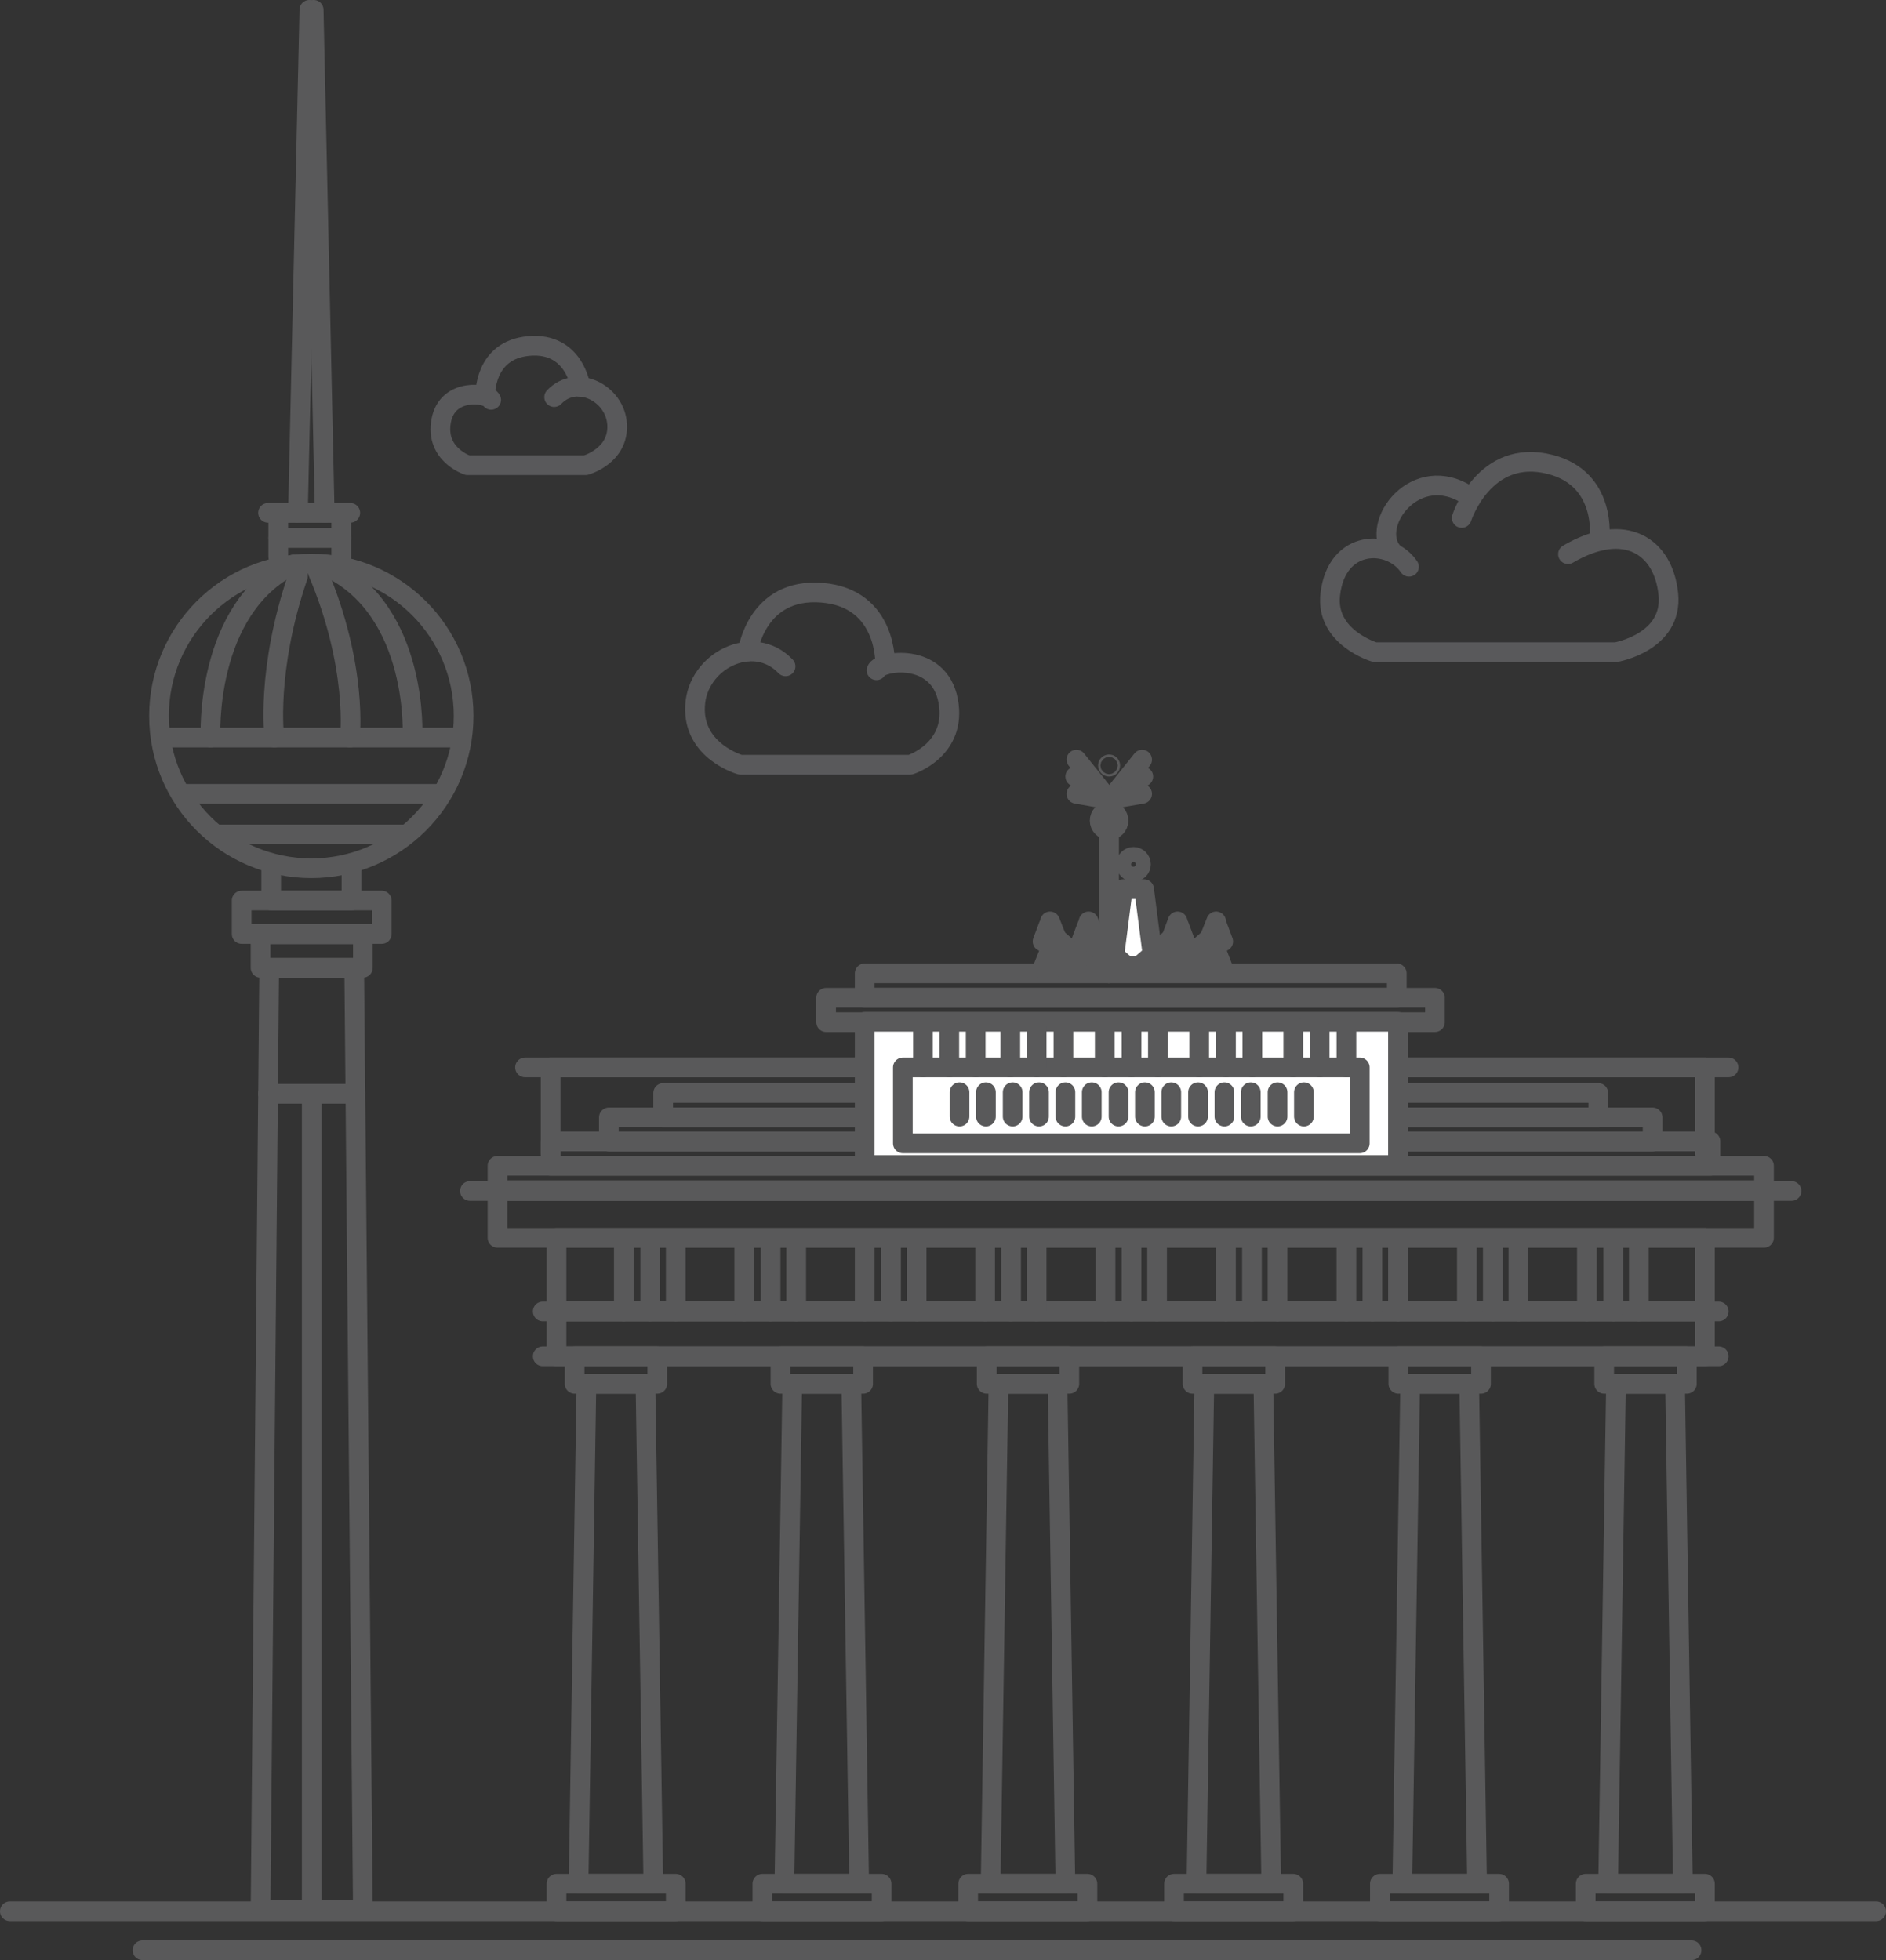 <?xml version="1.0" encoding="utf-8"?>
<!-- Generator: Adobe Illustrator 19.1.0, SVG Export Plug-In . SVG Version: 6.00 Build 0)  -->
<svg version="1.1" xmlns="http://www.w3.org/2000/svg" xmlns:xlink="http://www.w3.org/1999/xlink" x="0px" y="0px"
	 viewBox="0 0 479.2 498" style="enable-background:new 0 0 479.2 498;" xml:space="preserve">
<rect x="0" y="0" width="479.2" height="498" fill="#333333" stroke="none"/>
<style type="text/css">
	.st0{fill:#EDEDED;}
	.st1{fill:#59595A;}
	.st2{fill:none;stroke:#59595B;stroke-width:5;stroke-linejoin:round;stroke-miterlimit:10;}
	.st3{fill:none;stroke:#59595B;stroke-width:4.146;stroke-linejoin:round;stroke-miterlimit:10;}
	.st4{fill:#F6F5F5;}
	.st5{fill:#59595B;}
	.st6{fill:none;stroke:#59595B;stroke-width:4.087;stroke-linecap:round;stroke-linejoin:round;stroke-miterlimit:10;}
	.st7{fill:none;stroke:#59595B;stroke-width:5;stroke-linecap:round;stroke-linejoin:round;stroke-miterlimit:10;}
	.st8{fill:#EFEFEF;stroke:#59595B;stroke-width:5;stroke-linecap:round;stroke-linejoin:round;stroke-miterlimit:10;}
	.st9{fill:#EDECED;}
	.st10{fill:none;stroke:#5A5B5B;stroke-width:5;stroke-miterlimit:10;}
	.st11{fill:none;stroke:#5A5B5C;stroke-width:5;stroke-linecap:round;stroke-linejoin:round;stroke-miterlimit:10;}
	.st12{fill:#EDECED;stroke:#5A5B5C;stroke-width:5;stroke-linecap:round;stroke-linejoin:round;stroke-miterlimit:10;}
	.st13{fill:#5A5B5C;stroke:#5A5B5C;stroke-width:5;stroke-linecap:round;stroke-linejoin:round;stroke-miterlimit:10;}
	.st14{fill:none;stroke:#5A5B5B;stroke-width:5;stroke-linecap:round;stroke-linejoin:round;stroke-miterlimit:10;}
	.st15{fill:#F0EFEF;stroke:#5A5B5B;stroke-width:5;stroke-linecap:round;stroke-linejoin:round;stroke-miterlimit:10;}
	.st16{fill:#E8E8E8;stroke:#5A5B5C;stroke-width:5;stroke-linecap:round;stroke-linejoin:round;stroke-miterlimit:10;}
	.st17{fill:#FFFFFF;stroke:#5A5B5B;stroke-width:5;stroke-linecap:round;stroke-linejoin:round;stroke-miterlimit:10;}
	.st18{fill:#EFEFEF;stroke:#59595A;stroke-width:5;stroke-linecap:round;stroke-linejoin:round;stroke-miterlimit:10;}
	.st19{fill:none;stroke:#59595A;stroke-width:5;stroke-miterlimit:10;}
	.st20{fill:none;stroke:#59595A;stroke-width:5;stroke-linecap:round;stroke-miterlimit:10;}
	.st21{fill:none;stroke:#59595A;stroke-width:5;stroke-linejoin:round;stroke-miterlimit:10;}
	.st22{fill:none;stroke:#59595A;stroke-width:4.539;stroke-miterlimit:10;}
	.st23{fill:none;stroke:#59595A;stroke-width:4.135;stroke-miterlimit:10;}
	.st24{fill:none;stroke:#59595A;stroke-width:3.98;stroke-miterlimit:10;}
	.st25{fill:none;stroke:#58595B;stroke-width:5;stroke-miterlimit:10;}
	.st26{fill:none;stroke:#58595B;stroke-width:5;stroke-linejoin:round;stroke-miterlimit:10;}
	.st27{fill:none;stroke:#58595B;stroke-width:5;stroke-linecap:round;stroke-linejoin:round;stroke-miterlimit:10;}
	.st28{fill:none;stroke:#59595B;stroke-width:4.205;stroke-linecap:round;stroke-linejoin:round;stroke-miterlimit:10;}
	.st29{fill:none;stroke:#59595B;stroke-width:5;stroke-miterlimit:10;}
	.st30{fill:#EDECEC;stroke:#59595B;stroke-width:5;stroke-linecap:round;stroke-linejoin:round;stroke-miterlimit:10;}
	.st31{fill:#EDEDED;stroke:#59595A;stroke-width:5;stroke-miterlimit:10;}
	.st32{fill:#EDEDED;stroke:#59595B;stroke-width:5;stroke-linecap:round;stroke-linejoin:round;stroke-miterlimit:10;}
	.st33{fill:none;stroke:#59595A;stroke-width:5;stroke-linecap:round;stroke-linejoin:round;stroke-miterlimit:10;}
	.st34{fill:#58595B;}
	.st35{fill:#59595A;stroke:#EDEDED;stroke-width:3;stroke-miterlimit:10;}
	.st36{fill:#59595A;stroke:#EDEDED;stroke-miterlimit:10;}
	.st37{fill:#EFEFEF;stroke:#59595A;stroke-width:5;stroke-linecap:round;stroke-miterlimit:10;}
	.st38{fill:#EDEDED;stroke:#59595A;stroke-width:5;stroke-linecap:round;stroke-linejoin:round;stroke-miterlimit:10;}
	.st39{fill-rule:evenodd;clip-rule:evenodd;fill:#59595B;}
	
		.st40{fill-rule:evenodd;clip-rule:evenodd;fill:none;stroke:#59595B;stroke-width:5;stroke-linecap:round;stroke-linejoin:round;stroke-miterlimit:10;}
	.st41{fill:none;stroke:#5A5B5C;stroke-width:4.146;stroke-linejoin:round;stroke-miterlimit:10;}
	.st42{fill:none;stroke:#5A5B5B;stroke-width:4.539;stroke-miterlimit:10;}
	.st43{fill:none;stroke:#5A5B5B;stroke-width:4.135;stroke-miterlimit:10;}
	.st44{fill:none;stroke:#5A5B5B;stroke-width:3.98;stroke-miterlimit:10;}
	.st45{fill:none;stroke:#5A5B5C;stroke-width:4;stroke-linecap:round;stroke-linejoin:round;stroke-miterlimit:10;}
	.st46{fill:none;stroke:#595A5C;stroke-width:5;stroke-linecap:round;stroke-linejoin:round;stroke-miterlimit:10;}
	.st47{fill:#5A5B5C;}
	.st48{fill:none;stroke:#595A5C;stroke-width:5;stroke-linejoin:round;stroke-miterlimit:10;}
	.st49{fill:none;stroke:#5A5B5B;stroke-width:5;stroke-linecap:round;stroke-miterlimit:10;}
	.st50{fill:#5A5B5B;}
	.st51{fill:#5A5B5C;stroke:#5A5B5C;stroke-miterlimit:10;}
	.st52{fill:#595A5C;}
	.st53{fill:#EDECED;stroke:#5A5B5B;stroke-width:5;stroke-miterlimit:10;}
	.st54{fill:#FFFFFF;stroke:#5A5B5B;stroke-width:5;stroke-miterlimit:10;}
	.st55{fill:#FFFFFF;stroke:#5A5B5C;stroke-width:5;stroke-linecap:round;stroke-linejoin:round;stroke-miterlimit:10;}
	.st56{fill:#FFFFFF;stroke:#59595B;stroke-width:5;stroke-linecap:round;stroke-linejoin:round;stroke-miterlimit:10;}
	.st57{fill:#FFFFFF;stroke:#59595A;stroke-width:5;stroke-linecap:round;stroke-linejoin:round;stroke-miterlimit:10;}
	.st58{fill:#FFFFFF;stroke:#59595A;stroke-width:5;stroke-miterlimit:10;}
	.st59{fill:none;stroke:#59595B;stroke-width:3.857;stroke-linejoin:round;stroke-miterlimit:10;}
	.st60{fill:#EDEDED;stroke:#59595B;stroke-width:5;stroke-miterlimit:10;}
	.st61{fill:none;stroke:#59595B;stroke-width:5;stroke-linecap:round;stroke-miterlimit:10;}
	.st62{fill:#59595B;stroke:#59595A;stroke-width:5;stroke-linecap:round;stroke-linejoin:round;stroke-miterlimit:10;}
	.st63{fill:#FFFFFF;stroke:#59595B;stroke-width:5;stroke-miterlimit:10;}
	.st64{fill:#EAEAEA;stroke:#59595A;stroke-width:5;stroke-linecap:round;stroke-linejoin:round;stroke-miterlimit:10;}
	.st65{fill:#EAEAEA;stroke:#59595A;stroke-width:5;stroke-linecap:round;stroke-miterlimit:10;}
</style>
<g id="Background">
</g>
<g id="_x23_Tower_x5F_Bridge">
</g>
<g id="_x23_Washington_x5F_Mountain">
</g>
<g id="_x23_London_x5F_Eye">
</g>
<g id="_x23_Eiffel_x5F_Tower">
	<g id="New_Symbol">
	</g>
	<g>
		<g>
			<line class="st20" x1="476.7" y1="485.6" x2="2.5" y2="485.6"/>
			<line class="st20" x1="429.8" y1="495.5" x2="36.2" y2="495.5"/>
		</g>
		<g>
			<polygon class="st33" points="92.2,485.3 66.2,485.3 68.4,245.9 90,245.9 			"/>
			<line class="st33" x1="79.2" y1="278.6" x2="79.2" y2="485.3"/>
			<rect x="66.2" y="237.4" class="st33" width="26" height="8.5"/>
			<rect x="61.4" y="228.8" class="st33" width="35.6" height="8.5"/>
			<polyline class="st33" points="68.9,220.1 68.9,228.8 89.3,228.8 89.3,220.1 			"/>
			<circle class="st33" cx="79.1" cy="181.9" r="38.7"/>
			<line class="st33" x1="42.7" y1="187.4" x2="115.5" y2="187.4"/>
			<line class="st33" x1="47.4" y1="201.7" x2="110.8" y2="201.7"/>
			<line class="st33" x1="55.2" y1="212" x2="103" y2="212"/>
			<path class="st33" d="M69.7,187.4c0,0-2.2-17,6-41"/>
			<path class="st33" d="M53.5,187.4c0,0-1.7-32.7,21.1-44"/>
			<path class="st33" d="M104.8,187.2c0,0,1.7-31.6-21.1-42.9"/>
			<path class="st33" d="M88.9,187.4c0,0,2.1-17.9-8.2-42.2"/>
			<polyline class="st33" points="70.7,141.5 70.7,130.3 86.7,130.3 86.7,141.5 			"/>
			<line class="st33" x1="70.7" y1="136.7" x2="86.7" y2="136.7"/>
			<line class="st33" x1="68.1" y1="130.3" x2="89" y2="130.3"/>
			<line class="st33" x1="78.6" y1="2.5" x2="75.7" y2="130.3"/>
			<line class="st33" x1="79.7" y1="2.5" x2="82.5" y2="130.3"/>
			<line class="st33" x1="68.1" y1="277.9" x2="90.3" y2="277.9"/>
		</g>
		<rect x="141.4" y="333.2" class="st33" width="291.8" height="11.4"/>
		<polygon class="st33" points="166,478.6 147,478.6 149,351.6 164,351.6 		"/>
		<rect x="146" y="344.6" class="st33" width="21" height="7"/>
		<rect x="141.4" y="478.6" class="st33" width="30.3" height="7"/>
		<polygon class="st33" points="218.3,478.6 199.3,478.6 201.3,351.6 216.3,351.6 		"/>
		<rect x="198.3" y="344.6" class="st33" width="21" height="7"/>
		<rect x="193.7" y="478.6" class="st33" width="30.3" height="7"/>
		<polygon class="st33" points="270.7,478.6 251.7,478.6 253.7,351.6 268.7,351.6 		"/>
		<rect x="250.7" y="344.6" class="st33" width="21" height="7"/>
		<rect x="246" y="478.6" class="st33" width="30.3" height="7"/>
		<polygon class="st33" points="323,478.6 304,478.6 306,351.6 321,351.6 		"/>
		<rect x="303" y="344.6" class="st33" width="21" height="7"/>
		<rect x="298.3" y="478.6" class="st33" width="30.3" height="7"/>
		<polygon class="st33" points="375.3,478.6 356.3,478.6 358.3,351.6 373.3,351.6 		"/>
		<rect x="355.3" y="344.6" class="st33" width="21" height="7"/>
		<rect x="350.6" y="478.6" class="st33" width="30.3" height="7"/>
		<polygon class="st33" points="427.6,478.6 408.6,478.6 410.6,351.6 425.6,351.6 		"/>
		<rect x="407.6" y="344.6" class="st33" width="21" height="7"/>
		<rect x="402.9" y="478.6" class="st33" width="30.3" height="7"/>
		<line class="st33" x1="137.9" y1="333.2" x2="436.7" y2="333.2"/>
		<line class="st33" x1="137.9" y1="344.6" x2="436.7" y2="344.6"/>
		<rect x="141.4" y="314.5" class="st33" width="291.8" height="18.7"/>
		<line class="st33" x1="158.5" y1="316.5" x2="158.5" y2="333.2"/>
		<line class="st33" x1="165.2" y1="316.5" x2="165.2" y2="333.2"/>
		<line class="st33" x1="171.7" y1="316.5" x2="171.7" y2="333.2"/>
		<line class="st33" x1="189.1" y1="316.5" x2="189.1" y2="333.2"/>
		<line class="st33" x1="195.8" y1="316.5" x2="195.8" y2="333.2"/>
		<line class="st33" x1="202.3" y1="316.5" x2="202.3" y2="333.2"/>
		<line class="st33" x1="219.7" y1="316.5" x2="219.7" y2="333.2"/>
		<line class="st33" x1="226.4" y1="316.5" x2="226.4" y2="333.2"/>
		<line class="st33" x1="232.9" y1="316.5" x2="232.9" y2="333.2"/>
		<line class="st33" x1="250.3" y1="316.5" x2="250.3" y2="333.2"/>
		<line class="st33" x1="256.9" y1="316.5" x2="256.9" y2="333.2"/>
		<line class="st33" x1="263.4" y1="316.5" x2="263.4" y2="333.2"/>
		<line class="st33" x1="280.9" y1="316.5" x2="280.9" y2="333.2"/>
		<line class="st33" x1="287.5" y1="316.5" x2="287.5" y2="333.2"/>
		<line class="st33" x1="294" y1="316.5" x2="294" y2="333.2"/>
		<line class="st33" x1="311.5" y1="316.5" x2="311.5" y2="333.2"/>
		<line class="st33" x1="318.1" y1="316.5" x2="318.1" y2="333.2"/>
		<line class="st33" x1="324.6" y1="316.5" x2="324.6" y2="333.2"/>
		<line class="st33" x1="342.1" y1="316.5" x2="342.1" y2="333.2"/>
		<line class="st33" x1="348.7" y1="316.5" x2="348.7" y2="333.2"/>
		<line class="st33" x1="355.2" y1="316.5" x2="355.2" y2="333.2"/>
		<line class="st33" x1="372.7" y1="316.5" x2="372.7" y2="333.2"/>
		<line class="st33" x1="379.3" y1="316.5" x2="379.3" y2="333.2"/>
		<line class="st33" x1="385.8" y1="316.5" x2="385.8" y2="333.2"/>
		<line class="st33" x1="403.2" y1="316.5" x2="403.2" y2="333.2"/>
		<line class="st33" x1="409.9" y1="316.5" x2="409.9" y2="333.2"/>
		<line class="st33" x1="416.4" y1="316.5" x2="416.4" y2="333.2"/>
		<rect x="126.4" y="302.6" class="st33" width="321.8" height="11.9"/>
		<rect x="126.4" y="296.2" class="st33" width="321.8" height="6.2"/>
		<rect x="139.9" y="290" class="st33" width="294.7" height="6.2"/>
		<rect x="154.7" y="283.9" class="st33" width="265.2" height="6.2"/>
		<polyline class="st33" points="433.2,293.1 433.2,271.2 139.9,271.2 139.9,293.1 		"/>
		<rect x="168.5" y="277.7" class="st33" width="237.6" height="6.2"/>
		<line class="st33" x1="119.4" y1="302.6" x2="455.2" y2="302.6"/>
		<line class="st33" x1="133.4" y1="271.2" x2="439.2" y2="271.2"/>
		<rect x="209.9" y="253.5" class="st33" width="154.7" height="6.2"/>
		<rect x="219.7" y="247.3" class="st33" width="135.2" height="6.2"/>
		<rect x="219.7" y="259.6" class="st57" width="135.5" height="36.4"/>
		<rect x="229.4" y="271.2" class="st57" width="116.1" height="19.3"/>
		<line class="st33" x1="280.7" y1="260.7" x2="280.7" y2="271.2"/>
		<line class="st33" x1="287.5" y1="260.7" x2="287.5" y2="271.2"/>
		<line class="st33" x1="294.2" y1="260.7" x2="294.2" y2="271.2"/>
		<line class="st33" x1="304.7" y1="260.7" x2="304.7" y2="271.2"/>
		<line class="st33" x1="311.5" y1="260.7" x2="311.5" y2="271.2"/>
		<line class="st33" x1="318.2" y1="260.7" x2="318.2" y2="271.2"/>
		<line class="st33" x1="328.6" y1="260.7" x2="328.6" y2="271.2"/>
		<line class="st33" x1="335.3" y1="260.7" x2="335.3" y2="271.2"/>
		<line class="st33" x1="342.1" y1="260.7" x2="342.1" y2="271.2"/>
		<line class="st33" x1="256.7" y1="260.7" x2="256.7" y2="271.2"/>
		<line class="st33" x1="263.4" y1="260.7" x2="263.4" y2="271.2"/>
		<line class="st33" x1="270.2" y1="260.7" x2="270.2" y2="271.2"/>
		<line class="st33" x1="234.5" y1="260.7" x2="234.5" y2="271.2"/>
		<line class="st33" x1="241.2" y1="260.7" x2="241.2" y2="271.2"/>
		<line class="st33" x1="247.9" y1="260.7" x2="247.9" y2="271.2"/>
		<g>
			<line class="st33" x1="243.8" y1="277.5" x2="243.8" y2="283.7"/>
			<line class="st33" x1="250.5" y1="277.5" x2="250.5" y2="283.7"/>
			<line class="st33" x1="257.3" y1="277.5" x2="257.3" y2="283.7"/>
			<line class="st33" x1="264" y1="277.5" x2="264" y2="283.7"/>
			<line class="st33" x1="270.7" y1="277.5" x2="270.7" y2="283.7"/>
			<line class="st33" x1="277.4" y1="277.5" x2="277.4" y2="283.7"/>
			<line class="st33" x1="284.2" y1="277.5" x2="284.2" y2="283.7"/>
			<line class="st33" x1="290.9" y1="277.5" x2="290.9" y2="283.7"/>
			<line class="st33" x1="297.6" y1="277.5" x2="297.6" y2="283.7"/>
			<line class="st33" x1="304.4" y1="277.5" x2="304.4" y2="283.7"/>
			<line class="st33" x1="311.1" y1="277.5" x2="311.1" y2="283.7"/>
			<line class="st33" x1="317.8" y1="277.5" x2="317.8" y2="283.7"/>
			<line class="st33" x1="324.6" y1="277.5" x2="324.6" y2="283.7"/>
			<line class="st33" x1="331.3" y1="277.5" x2="331.3" y2="283.7"/>
		</g>
		<line class="st33" x1="281.8" y1="247.3" x2="281.8" y2="209.3"/>
		<polygon class="st57" points="293.2,245.4 282.8,245.4 285.3,225.9 290.7,225.9 		"/>
		<circle class="st33" cx="288" cy="219.6" r="1.9"/>
		<circle class="st33" cx="281.8" cy="208.5" r="2.4"/>
		<circle class="st33" cx="281.8" cy="194.5" r="0.3"/>
		<line class="st33" x1="282.1" y1="203.1" x2="290.2" y2="193"/>
		<line class="st33" x1="282.1" y1="203.1" x2="290.5" y2="197.3"/>
		<line class="st33" x1="282.1" y1="203.1" x2="290.2" y2="201.7"/>
		<line class="st33" x1="281.6" y1="203.1" x2="273.5" y2="193"/>
		<line class="st33" x1="281.6" y1="203.1" x2="273.2" y2="197.3"/>
		<line class="st33" x1="281.6" y1="203.1" x2="273.5" y2="201.7"/>
		<g>
			<line class="st33" x1="288.7" y1="246.1" x2="297.6" y2="238.4"/>
			<line class="st33" x1="297.6" y1="238.4" x2="299.2" y2="234.1"/>
			<line class="st33" x1="299.6" y1="235.2" x2="301.1" y2="239.2"/>
			<line class="st33" x1="298.3" y1="239.1" x2="301.1" y2="246.1"/>
			<line class="st33" x1="296.1" y1="240.6" x2="298.3" y2="245.5"/>
			<line class="st33" x1="292" y1="244" x2="293" y2="246.1"/>
			<line class="st33" x1="294.9" y1="244" x2="295.8" y2="246.1"/>
		</g>
		<g>
			<line class="st33" x1="298.5" y1="246.1" x2="307.3" y2="238.4"/>
			<line class="st33" x1="307.3" y1="238.4" x2="309" y2="234.1"/>
			<line class="st33" x1="309.3" y1="235.2" x2="310.8" y2="239.2"/>
			<line class="st33" x1="308.1" y1="239.1" x2="310.8" y2="246.1"/>
			<line class="st33" x1="305.9" y1="240.6" x2="308.1" y2="245.5"/>
			<line class="st33" x1="301.8" y1="244" x2="302.7" y2="246.1"/>
			<line class="st33" x1="304.6" y1="244" x2="305.5" y2="246.1"/>
		</g>
		<g>
			<line class="st33" x1="287" y1="246.1" x2="278.2" y2="238.4"/>
			<line class="st33" x1="278.2" y1="238.4" x2="276.6" y2="234.1"/>
			<line class="st33" x1="276.2" y1="235.2" x2="274.7" y2="239.2"/>
			<line class="st33" x1="277.5" y1="239.1" x2="274.7" y2="246.1"/>
			<line class="st33" x1="279.7" y1="240.6" x2="277.5" y2="245.5"/>
			<line class="st33" x1="283.7" y1="244" x2="282.8" y2="246.1"/>
			<line class="st33" x1="280.9" y1="244" x2="280" y2="246.1"/>
		</g>
		<g>
			<line class="st33" x1="277.3" y1="246.1" x2="268.5" y2="238.4"/>
			<line class="st33" x1="268.5" y1="238.4" x2="266.8" y2="234.1"/>
			<line class="st33" x1="266.4" y1="235.2" x2="264.9" y2="239.2"/>
			<line class="st33" x1="267.7" y1="239.1" x2="264.9" y2="246.1"/>
			<line class="st33" x1="269.9" y1="240.6" x2="267.7" y2="245.5"/>
			<line class="st33" x1="274" y1="244" x2="273" y2="246.1"/>
			<line class="st33" x1="271.2" y1="244" x2="270.2" y2="246.1"/>
		</g>
		<g>
			<path class="st7" d="M398.4,140.8c14.5-8.5,24.3-2,25.5,10.2s-13.3,14.7-13.3,14.7h-61.3c0,0-12.6-3.7-11.3-14.7
				c1.6-14.1,15.2-14.1,20-7"/>
			<path class="st7" d="M353.8,140.2c-5.9-7,5.9-23.2,19.4-14.2"/>
			<path class="st7" d="M371.4,131.6c0,0,5.7-17.9,22.5-13.6c14.5,3.7,12.5,18.9,12.5,18.9"/>
		</g>
		<g>
			<path class="st7" d="M140.8,100.9c5.7-6,15.6-1,16,7c0.4,8-8,10.3-8,10.3h-30c0,0-8.3-2.7-6.7-11.3s12-7,12.7-5.3"/>
			<path class="st7" d="M147.5,98.3c0,0-1.5-11.4-13.1-10.4s-11.1,12.7-11.1,12.7"/>
		</g>
		<g>
			<path class="st7" d="M199.6,169.3c-8.2-8.6-22.5-1.4-23,10.1c-0.6,11.5,11.5,14.9,11.5,14.9h43.2c0,0,12-3.8,9.6-16.3
				c-2.4-12.5-17.3-10.1-18.2-7.7"/>
			<path class="st7" d="M190,165.5c0,0,2.2-16.3,18.9-14.9s16,18.3,16,18.3"/>
		</g>
	</g>
</g>
<g id="_x23_Forbidden_x5F_City">
</g>
<g id="_x23_Sydney_x5F_Opera_x5F_House">
</g>
<g id="_x23_Space_x5F_Needle">
</g>
<g id="_x23_Pyramid">
</g>
<g id="_x23_The_x5F_Pantheon">
</g>
<g id="_x23_Emirates_x5F_Towers">
</g>
<g id="_x23_China_x5F_wall">
	<g id="_x23_Empire_x5F_State_x5F_Building">
	</g>
</g>
</svg>
